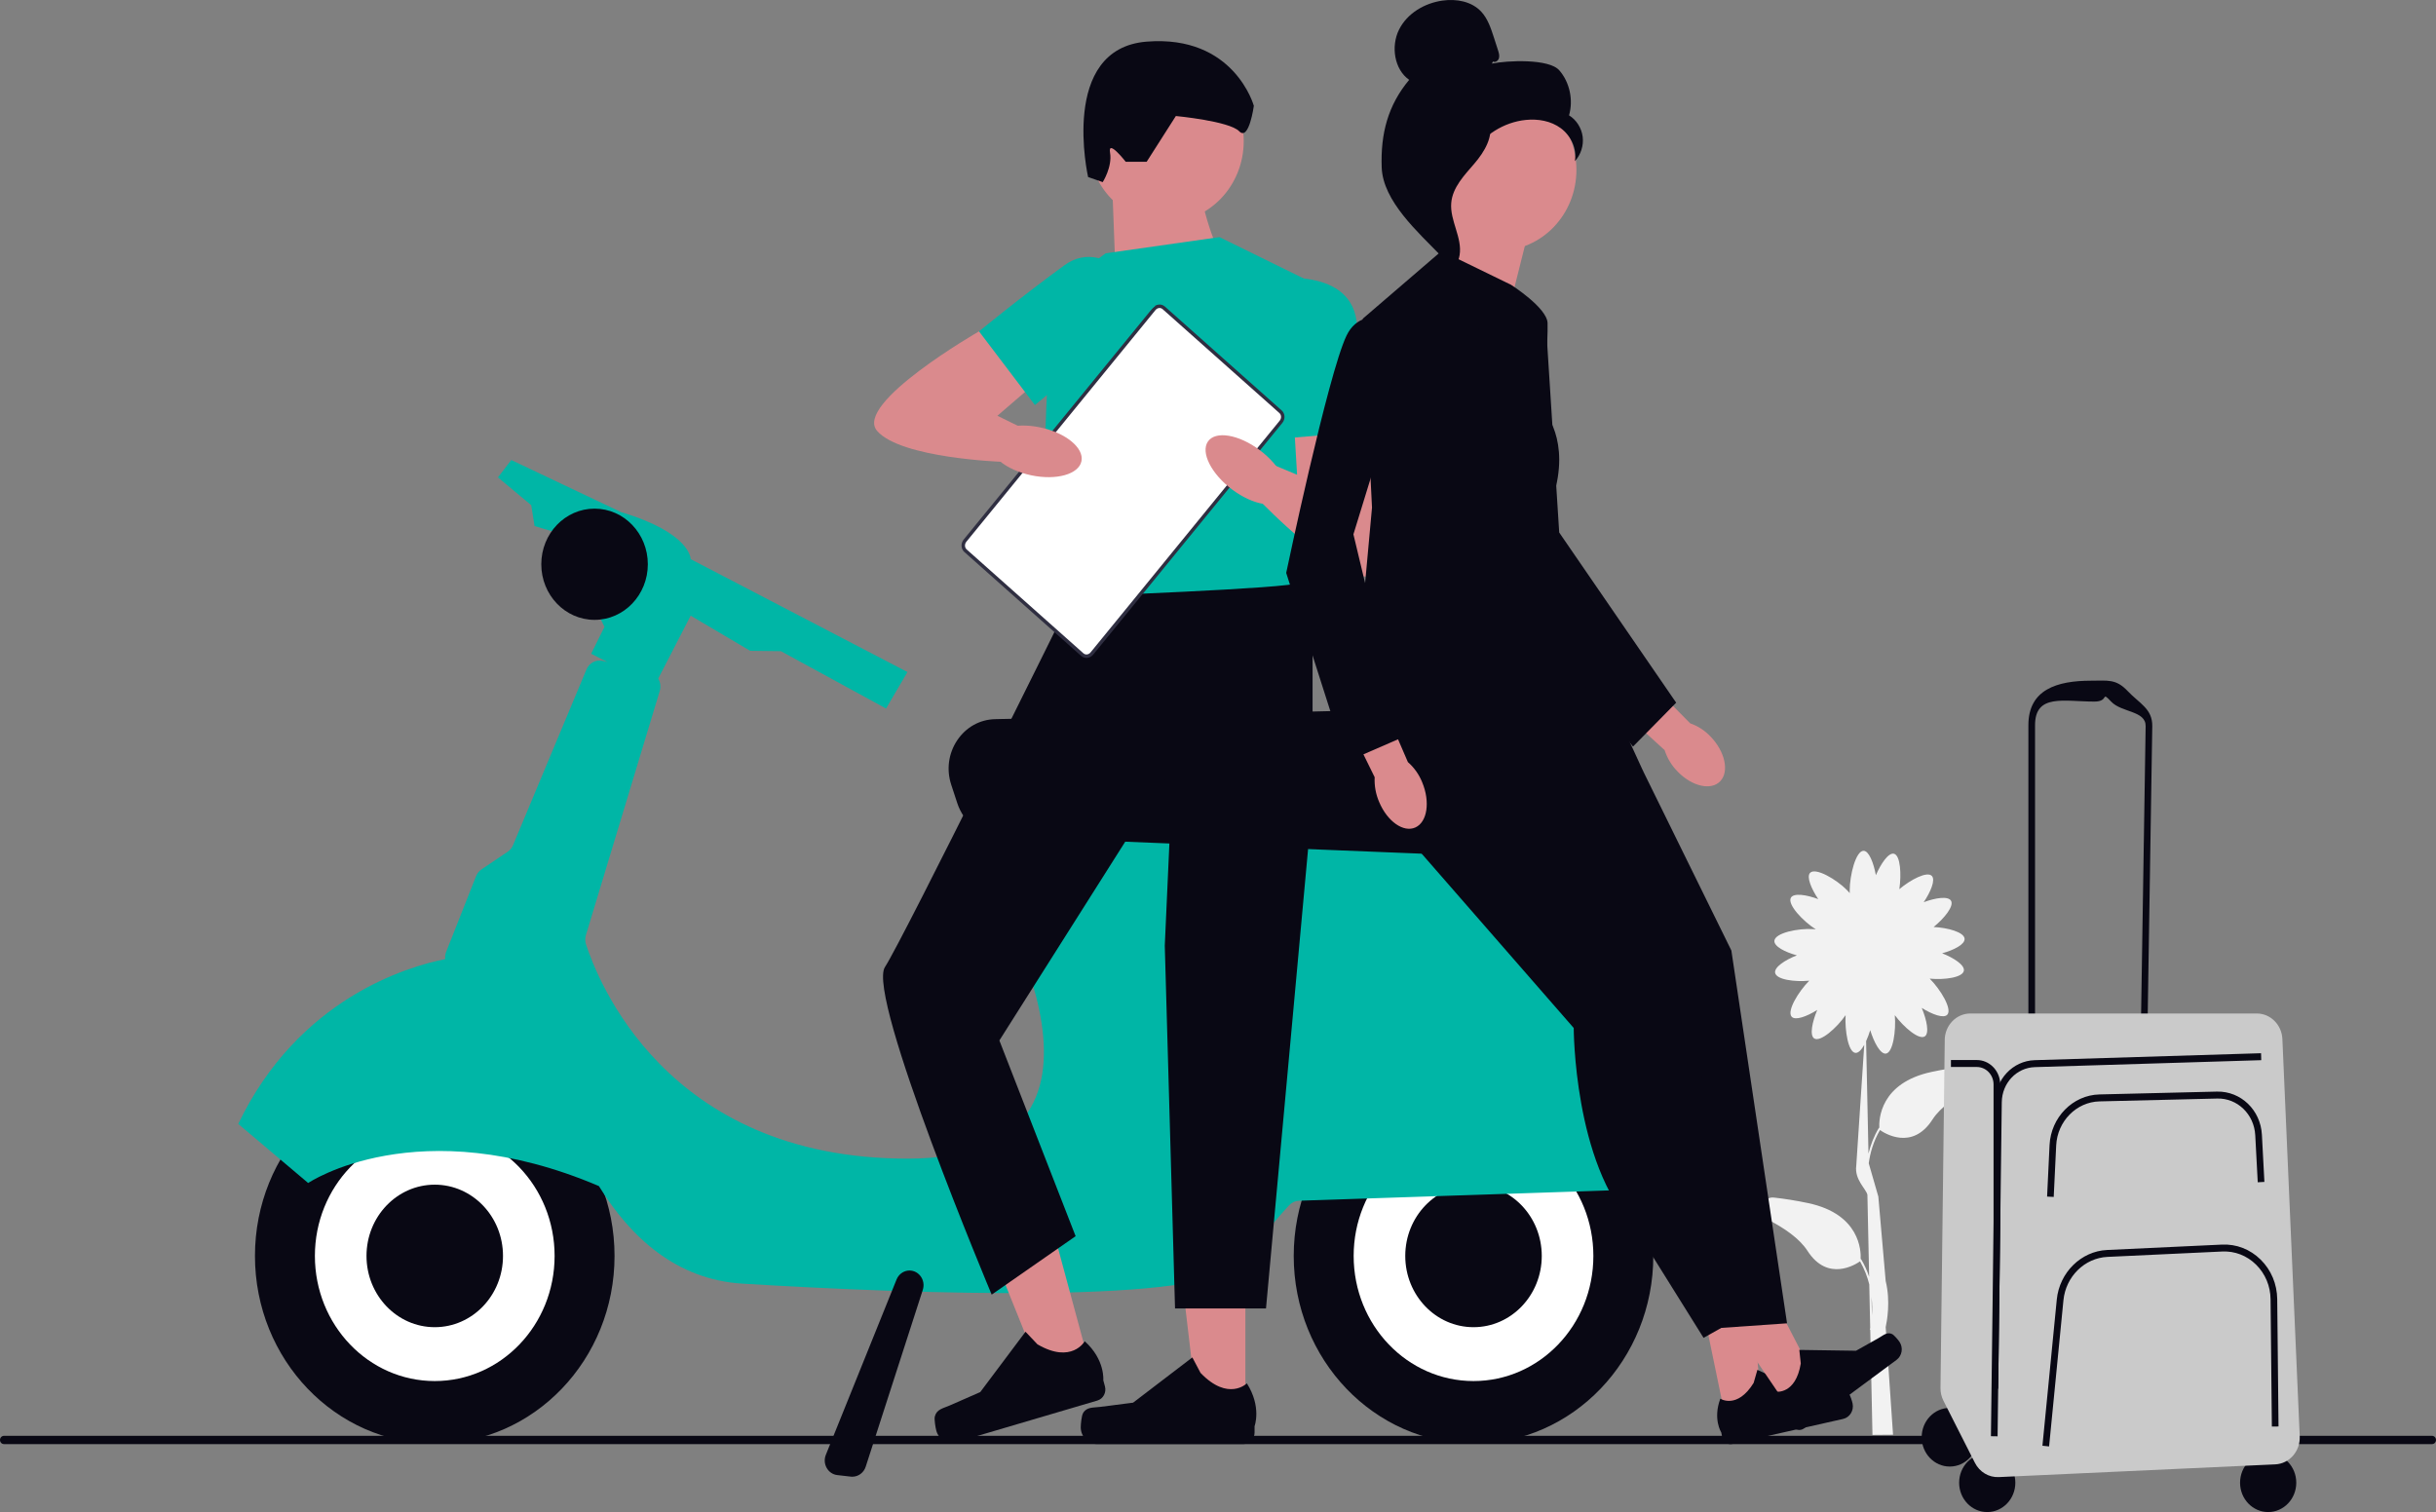 <svg viewBox="0 0 704.24 437.208" xmlns="http://www.w3.org/2000/svg" xmlns:xlink="http://www.w3.org/1999/xlink" width="704.24" height="437.208" fill="none" customFrame="#000000">
	<rect x="0" y="0" width="704.24" height="437.208" fill="#808080" stroke="none"/>
	<defs>
		<clipPath id="clipPath_1">
			<rect width="704.24" height="437.208" x="0" y="0" fill="rgb(255,255,255)" />
		</clipPath>
	</defs>
	<g id="hero-img">
		<g id=" " clip-path="url(#clipPath_1)" customFrame="url(#clipPath_1)">
			<rect id=" " width="704.24" height="437.208" x="0" y="0" />
			<path id="Vector 6" d="M0 416.364C0 417.027 0.51 417.56 1.145 417.56L703.095 417.56C703.73 417.56 704.24 417.027 704.24 416.364C704.24 415.701 703.73 415.168 703.095 415.168L1.145 415.168C0.51 415.168 0 415.701 0 416.364Z" fill="rgb(9,8,20)" fill-rule="nonzero" />
			<ellipse id="Oval 3" rx="51.976" ry="54.27" cx="425.988" cy="363.149" fill="rgb(9,8,20)" />
			<ellipse id="Oval 4" rx="34.65" ry="36.18" cx="425.988" cy="363.149" fill="rgb(255,255,255)" />
			<ellipse id="Oval 5" rx="19.731" ry="20.603" cx="425.988" cy="363.149" fill="rgb(9,8,20)" />
			<ellipse id="Oval 6" rx="51.976" ry="54.27" cx="125.685" cy="363.149" fill="rgb(9,8,20)" />
			<ellipse id="Oval 7" rx="34.65" ry="36.18" cx="125.685" cy="363.149" fill="rgb(255,255,255)" />
			<path id="Vector 7" d="M497.088 337.34C490.322 319.521 466.663 265.08 424.525 247.06C424.197 246.92 423.861 246.829 423.514 246.779L288.368 226.568C286.145 226.237 284.066 227.824 283.709 230.146L281.342 245.422C281.178 246.467 281.39 247.543 281.938 248.437C288.801 259.553 332.788 335.019 262.351 335.019C191.915 335.019 172.501 282.386 169.421 273.09C169.132 272.216 169.123 271.271 169.383 270.387L190.731 199.785C191.106 198.528 190.904 197.242 190.288 196.217L199.673 178.016L216.863 188.177L225.766 188.287L256.153 204.87L262.342 194.317L199.673 161.675C199.673 161.675 199.779 154.117 179.566 148.087L147.803 133.012L143.953 138.037L153.578 146.077L154.541 152.107L161.278 154.117L174.753 181.252L170.903 189.031L175.581 191.413L174.243 191.091C172.309 190.629 170.335 191.674 169.546 193.574L148.313 244.387C147.986 245.161 147.447 245.824 146.764 246.286L139.198 251.382C138.496 251.854 137.937 252.548 137.62 253.362L128.976 275.241C128.707 275.924 128.63 276.638 128.697 277.331C117.927 279.462 86.27 288.668 68.877 324.979L89.09 342.064C89.09 342.064 120.776 320.657 173.136 342.948C182.242 357.742 195.515 370.013 214.688 371.169C265.229 374.224 348.968 377.239 358.593 365.179C365.638 356.345 370.538 350.837 372.665 348.516C373.415 347.702 374.436 347.229 375.514 347.189L493.373 343.26C496.232 343.169 498.128 340.134 497.079 337.36L497.088 337.34Z" fill="rgb(0,182,166)" fill-rule="nonzero" />
			<ellipse id="Oval 8" rx="15.4" ry="16.08" cx="171.885" cy="163.152" fill="rgb(9,8,20)" />
			<path id="Vector 8" d="M418.509 247.131C418.326 247.131 418.143 247.131 417.96 247.121L289.196 241.915C283.498 241.684 278.618 237.895 276.76 232.267L274.999 226.91C273.565 222.548 274.19 217.865 276.712 214.076C279.243 210.287 283.228 208.056 287.646 207.945L420.684 204.749C424.804 204.649 428.769 206.488 431.455 209.805C434.14 213.121 435.237 217.463 434.458 221.734L431.946 235.483C430.704 242.307 425.093 247.121 418.499 247.121L418.509 247.131Z" fill="rgb(9,8,20)" fill-rule="nonzero" />
			<ellipse id="Oval 9" rx="19.731" ry="20.603" cx="125.685" cy="363.149" fill="rgb(9,8,20)" />
			<path id="Vector 9" d="M470.244 304.497C467.164 304.497 464.228 302.778 462.66 299.813L452.909 281.381C451.36 278.457 451.456 275.03 453.15 272.206C454.844 269.372 457.77 267.784 460.946 267.965L478.647 268.909C481.939 269.09 484.903 271.251 486.193 274.427L491.362 287.19C492.305 289.532 492.286 292.085 491.294 294.406C490.303 296.718 488.493 298.456 486.202 299.281L473.093 304.004C472.159 304.346 471.197 304.507 470.254 304.507L470.244 304.497Z" fill="rgb(9,8,20)" fill-rule="nonzero" />
			<path id="Vector 10" d="M246.412 426.997C246.268 426.997 246.114 426.997 245.97 426.967L242.042 426.515C240.762 426.364 239.646 425.61 238.991 424.444C238.337 423.279 238.25 421.902 238.751 420.656L259.194 369.963L259.637 370.154L259.194 369.963C259.753 368.576 260.994 367.591 262.428 367.4C263.824 367.219 265.181 367.792 266.076 368.928C266.962 370.063 267.231 371.571 266.779 372.958L250.272 424.103C249.714 425.831 248.135 426.987 246.422 426.987L246.412 426.997Z" fill="rgb(9,8,20)" fill-rule="nonzero" />
			<path id="Vector 11" d="M352.548 73.244C352.548 73.244 345.07 57.626 346.562 43.576L321.671 57.043L322.634 82.611L352.548 73.244Z" fill="rgb(218,138,141)" fill-rule="nonzero" />
			<ellipse id="Oval 10" rx="22.455" ry="23.447" cx="337.1" cy="40.812" fill="rgb(218,138,141)" />
			<path id="Vector 12" d="M360.037 408.967L346.33 408.967L339.814 353.782L360.037 353.782L360.037 408.967Z" fill="rgb(218,138,141)" fill-rule="nonzero" />
			<path id="Vector 13" d="M313.095 408.636C312.671 409.389 312.44 411.811 312.44 412.676C312.44 415.359 314.519 417.53 317.089 417.53L359.517 417.53C361.269 417.53 362.693 416.043 362.693 414.213L362.693 412.364C362.693 412.364 364.791 406.817 360.47 399.992C360.47 399.992 355.099 405.339 347.072 396.967L344.704 392.495L327.571 405.58L318.071 406.796C315.992 407.068 314.154 406.756 313.085 408.636L313.095 408.636Z" fill="rgb(9,8,20)" fill-rule="nonzero" />
			<path id="Vector 14" d="M319.64 73.244L352.548 68.561L377.978 81.053L379.47 177.876C379.47 177.876 316.926 185.684 307.07 175.534C297.214 165.383 304.692 84.179 304.692 84.179L319.65 73.244L319.64 73.244L319.64 73.244Z" fill="rgb(0,182,166)" fill-rule="nonzero" />
			<path id="Vector 15" d="M331.479 46.782L325.444 46.782C325.444 46.782 320.208 40.049 320.911 44.149C321.613 48.249 318.793 52.661 318.793 52.661L314.568 51.194C314.568 51.194 306.117 14.079 331.479 12.039C356.841 9.999 362.481 30.602 362.481 30.602C362.481 30.602 361.076 40.903 358.256 37.958C355.436 35.014 339.939 33.546 339.939 33.546L331.488 46.792L331.479 46.782L331.479 46.782Z" fill="rgb(9,8,20)" fill-rule="nonzero" />
			<path id="Vector 16" d="M315.511 396.565L302.334 400.445L281.698 349.199L301.16 343.461L315.511 396.565Z" fill="rgb(218,138,141)" fill-rule="nonzero" />
			<path id="Vector 17" d="M270.254 409.57C270.042 410.414 270.456 412.806 270.677 413.651C271.37 416.233 273.94 417.731 276.414 417.007L317.243 404.967C318.928 404.475 319.909 402.636 319.438 400.877L318.957 399.098C318.957 399.098 319.534 393.168 313.595 387.822C313.595 387.822 309.822 394.495 299.918 388.706L296.472 385.068L283.392 402.515L274.575 406.384C272.65 407.229 270.793 407.46 270.254 409.57L270.254 409.57Z" fill="rgb(9,8,20)" fill-rule="nonzero" />
			<path id="Vector 18" d="M374.975 168.509L379.46 182.68L379.46 231.372L365.995 378.345L339.699 378.345L336.734 273.432L339.073 221.614L288.917 300.848L310.958 357.44L286.693 374.335C286.693 374.335 250.407 287.994 255.835 279.623C261.264 271.261 309.89 172.499 309.89 172.499C309.89 172.499 374.955 170.077 374.955 168.519L374.975 168.509Z" fill="rgb(9,8,20)" fill-rule="nonzero" />
			<path id="Vector 19" d="M388.44 112.289L395.669 124.65C395.669 124.65 405.891 166.599 395.669 166.77C385.447 166.941 364.811 145.394 364.811 145.394L367.506 134.148L374.984 137.273L373.493 112.289L388.45 112.289L388.44 112.289Z" fill="rgb(218,138,141)" fill-rule="nonzero" />
			<path id="Vector 20" d="M366.004 80.862C366.004 80.862 389.932 76.46 392.175 92.812C394.417 109.163 395.669 124.66 395.669 124.66L369.739 126.902L366.004 80.862L366.004 80.862Z" fill="rgb(0,182,166)" fill-rule="nonzero" />
			<path id="Vector 21" d="M568.343 308.326C565.302 308.667 561.981 309.18 558.448 309.934C543.481 313.12 543.164 323.732 543.299 326.165L543.193 326.094C541.691 328.617 540.748 331.169 540.17 333.572L539.487 301.039C539.93 300.075 540.334 298.979 540.671 297.864C541.787 301.472 543.626 304.868 545.214 304.647C547.274 304.356 548.169 298.024 547.784 293.532C550.402 297.049 554.81 300.818 556.475 299.652C557.804 298.728 557.014 294.909 555.57 291.431C558.593 293.331 561.942 294.577 562.982 293.371C564.397 291.723 560.999 286.105 557.871 282.969C562.058 283.381 567.39 282.678 567.746 280.688C568.035 279.05 564.859 276.979 561.461 275.643C564.868 274.708 568.064 273.07 567.958 271.452C567.833 269.532 563.097 268.236 559.007 268.045C562.087 265.532 564.917 262.045 564.05 260.477C563.251 259.03 559.555 259.593 556.138 260.869C558.16 257.854 559.584 254.447 558.497 253.281C557.149 251.834 552.365 254.337 549.093 257.1C549.728 252.789 549.41 247.352 547.553 246.859C546.003 246.447 543.809 249.613 542.307 253.06C541.643 249.442 540.295 246.005 538.746 246.005C536.532 246.005 534.742 252.97 534.742 257.512C534.742 257.774 534.742 258.015 534.761 258.246C534.54 257.975 534.28 257.693 533.991 257.402C530.873 254.236 524.838 250.729 523.288 252.387C522.21 253.553 523.625 256.95 525.646 259.975C522.229 258.698 518.523 258.136 517.734 259.583C516.666 261.522 521.238 266.377 524.953 268.728C524.732 268.698 524.491 268.678 524.241 268.658C519.9 268.346 513.124 269.743 512.97 272.045C512.864 273.663 516.05 275.301 519.467 276.236C516.069 277.572 512.902 279.643 513.182 281.281C513.528 283.271 518.86 283.974 523.057 283.562C519.929 286.698 516.531 292.316 517.946 293.964C518.986 295.17 522.335 293.924 525.357 292.024C523.904 295.502 523.124 299.321 524.453 300.245C526.204 301.472 531.027 297.2 533.558 293.532C533.298 298.024 534.328 304.195 536.368 304.436C537.225 304.537 538.13 303.582 538.948 302.125L536.638 337.089C536.099 341.159 539.554 343.823 539.862 345.491L540.363 369.169C539.795 367.48 539.044 365.752 538.014 364.043L537.909 364.114C538.043 361.682 537.726 351.069 522.759 347.883C519.226 347.129 515.906 346.617 512.864 346.275C509.274 345.873 507.868 351.008 511.112 352.667C515.809 355.069 520.227 358.094 522.537 361.672C528.428 370.827 536.561 365.541 537.726 364.717C539.015 366.968 539.862 369.229 540.401 371.38L540.671 383.953C540.604 384.254 540.565 384.415 540.555 384.425L540.681 384.465L541.325 414.897L547.274 414.847L545.147 383.742C545.503 382.063 546.6 376.345 545.147 370.415L543.019 345.973L540.247 336.365C540.652 333.391 541.585 330.054 543.491 326.747C544.646 327.572 552.789 332.868 558.68 323.702C560.98 320.124 565.407 317.099 570.104 314.697C573.348 313.039 571.953 307.904 568.353 308.306L568.343 308.326ZM541.171 380.324L541.056 374.998C541.277 377.008 541.268 378.827 541.171 380.324Z" fill="rgb(242,242,242)" fill-rule="nonzero" />
			<path id="Vector 22" d="M499.071 411.118L509.418 408.786L505.712 366.033L490.457 369.47L499.071 411.118Z" fill="rgb(218,138,141)" fill-rule="nonzero" />
			<path id="Vector 23" d="M534.453 402.887C534.896 403.379 535.444 405.168 535.579 405.832C536.003 407.852 534.771 409.852 532.826 410.284L500.804 417.51C499.485 417.811 498.176 416.927 497.887 415.55L497.599 414.153C497.599 414.153 495.144 410.324 497.339 404.435C497.339 404.435 502.228 407.56 506.973 399.862L508.061 396.083L523.038 403.038L530.391 402.344C531.999 402.193 533.346 401.641 534.443 402.887L534.453 402.887Z" fill="rgb(9,8,20)" fill-rule="nonzero" />
			<path id="Vector 24" d="M517.571 407.852L526.195 401.46L506.685 363.672L493.951 373.098L517.571 407.852Z" fill="rgb(218,138,141)" fill-rule="nonzero" />
			<path id="Vector 25" d="M546.995 385.742C547.582 386.013 548.766 387.43 549.131 387.983C550.277 389.671 549.901 392.013 548.284 393.209L521.565 413.007C520.458 413.821 518.937 413.55 518.148 412.404L517.359 411.239C517.359 411.239 513.663 408.726 513.461 402.405C513.461 402.405 519.13 403.269 520.602 394.244L520.179 390.324L536.571 390.566L543.077 386.907C544.502 386.103 545.532 385.048 547.004 385.742L546.995 385.742Z" fill="rgb(9,8,20)" fill-rule="nonzero" />
			<path id="Vector 26" d="M393.282 196.448C393.282 196.448 377.198 219.282 409.365 244.96L475.057 223.041L451.591 171.946L430.81 160.047L393.272 196.438L393.282 196.448Z" fill="rgb(9,8,20)" fill-rule="nonzero" />
			<path id="Vector 27" d="M475.066 223.051L500.534 274.839L516.627 382.636L496.521 384.033L476.404 281.844L440.878 226.548L465.682 214.649" fill="rgb(9,8,20)" fill-rule="nonzero" />
			<path id="Vector 28" d="M409.375 228.699L409.375 244.97L454.959 297.24C454.959 297.24 454.959 336.436 472.39 354.636L492.497 386.837L509.928 377.038L484.46 283.251L438.876 221.654L409.384 228.699L409.375 228.699Z" fill="rgb(9,8,20)" fill-rule="nonzero" />
			<path id="Vector 29" d="M441.763 67.405L433.178 101.585L400.443 94.862C400.443 94.862 423.283 70.269 420.068 59.063L441.773 67.405L441.763 67.405L441.763 67.405Z" fill="rgb(218,138,141)" fill-rule="nonzero" />
			<path id="Vector 30" d="M416.748 72.561L436.855 82.359C436.855 82.359 447.202 88.962 447.394 93.364C447.587 97.766 446.239 118.761 446.239 118.761C446.239 118.761 454.286 127.163 448.924 143.957L451.61 171.956L391.28 205.553L396.641 146.76L393.955 92.168L416.748 72.571L416.748 72.561Z" fill="rgb(9,8,20)" fill-rule="nonzero" />
			<path id="uuid-b20491ca-d014-4267-80bf-8d89e5c8d575-253" d="M398.701 231.875C401.059 237.513 405.756 240.819 409.192 239.251C412.628 237.684 413.504 231.845 411.156 226.206C410.241 223.935 408.826 221.935 407.017 220.357L396.747 196.589L386.169 201.855L397.411 224.729C397.286 227.181 397.729 229.633 398.701 231.875Z" fill="rgb(218,138,141)" fill-rule="nonzero" />
			<path id="Vector 31" d="M409.375 95.666C409.375 95.666 394.629 85.867 389.268 97.063C383.907 108.259 371.837 165.655 371.837 165.655L389.268 220.247L405.352 213.252L391.27 154.499L409.365 95.666L409.375 95.666L409.375 95.666Z" fill="rgb(9,8,20)" fill-rule="nonzero" />
			<path id="uuid-d10d18a7-d2df-49f8-8380-3f7f98fc3932-254" d="M484.961 223.061C489.138 227.402 494.673 228.669 497.319 225.885C499.966 223.101 498.715 217.342 494.538 213.001C492.892 211.242 490.861 209.925 488.628 209.151L470.696 191.001L462.717 199.966L481.236 216.9C481.987 219.232 483.267 221.342 484.961 223.051L484.961 223.061Z" fill="rgb(218,138,141)" fill-rule="nonzero" />
			<path id="Vector 32" d="M446.826 92.319C446.826 92.319 421.118 91.224 420.078 103.696C419.048 116.168 436.624 171.825 436.624 171.825L472.092 215.875L484.576 203.182L450.763 153.976L446.836 92.319L446.826 92.319Z" fill="rgb(9,8,20)" fill-rule="nonzero" />
			<ellipse id="Oval 11" rx="8.124" ry="8.482" cx="563.675" cy="415.57" fill="rgb(9,8,20)" />
			<ellipse id="Oval 12" rx="8.124" ry="8.482" cx="574.503" cy="428.726" fill="rgb(9,8,20)" />
			<ellipse id="Oval 13" rx="8.124" ry="8.482" cx="655.72" cy="428.726" fill="rgb(9,8,20)" />
			<path id="Vector 33" d="M586.4 301.793L586.4 209.684C586.4 199.373 594.658 196.82 604.534 196.82C609.375 196.82 611.723 196.237 615.121 199.835C618.519 203.433 622.292 204.93 622.215 209.986L620.79 300.366L586.39 301.783L586.4 301.793ZM605.496 202.86C596.68 202.86 588.325 200.488 588.325 209.694L588.325 299.713L618.904 298.446L620.299 209.965C620.367 205.453 613.341 206.076 610.318 202.86C607.286 199.644 609.827 202.86 605.506 202.86L605.496 202.86Z" fill="rgb(9,8,20)" fill-rule="nonzero" />
			<path id="Vector 34" d="M562.221 300.678L560.989 401.309C560.97 402.606 561.268 403.882 561.846 405.028L570.951 422.987C572.289 425.63 574.965 427.228 577.824 427.098L657.77 423.419C661.861 423.228 665.027 419.61 664.844 415.339L659.83 300.436C659.647 296.306 656.393 293.05 652.428 293.05L569.623 293.05C565.571 293.05 562.27 296.457 562.212 300.688L562.221 300.678Z" fill="rgb(202,202,202)" fill-rule="nonzero" />
			<path id="Vector 35" d="M593.734 346.094L591.809 345.993L592.521 331.099C592.906 323.079 599.23 316.647 606.92 316.456L640.964 315.632C647.837 315.511 653.535 320.949 653.91 328.124L654.632 341.742L652.707 341.853L651.985 328.235C651.658 322.155 646.797 317.491 641.003 317.642L606.959 318.466C600.269 318.627 594.774 324.225 594.437 331.2L593.724 346.094L593.734 346.094Z" fill="rgb(9,8,20)" fill-rule="nonzero" />
			<path id="Vector 36" d="M592.377 418.233L590.462 418.032L594.61 375.762C595.38 367.943 601.627 361.782 609.144 361.43L642.35 359.873C646.537 359.672 650.512 361.219 653.554 364.224C656.595 367.229 658.289 371.289 658.338 375.661L658.713 412.465L656.788 412.485L656.413 375.681C656.374 371.862 654.892 368.315 652.235 365.681C649.579 363.048 646.085 361.702 642.447 361.872L609.24 363.43C602.666 363.742 597.209 369.119 596.535 375.953L592.387 418.223L592.377 418.233Z" fill="rgb(9,8,20)" fill-rule="nonzero" />
			<path id="Vector 37" d="M577.497 415.309L575.572 415.279L576.784 318.677C576.871 312.074 581.886 306.748 588.209 306.547L653.66 304.537L653.718 306.547L588.267 308.557C582.973 308.718 578.777 313.17 578.709 318.697L577.497 415.299L577.497 415.309Z" fill="rgb(9,8,20)" fill-rule="nonzero" />
			<path id="Vector 38" d="M577.67 401.55L576.332 401.55L576.332 313.572C576.332 310.788 574.166 308.517 571.49 308.517L564.012 308.517L564.012 306.507L571.49 306.507C575.023 306.507 577.93 309.351 578.228 312.949C578.247 313.15 578.257 313.361 578.257 313.572L578.257 355.229L577.67 401.55Z" fill="rgb(9,8,20)" fill-rule="nonzero" />
			<path id="Vector 39" d="M455.739 49.134C455.739 62.018 445.738 72.46 433.399 72.46C421.06 72.46 411.059 62.018 411.059 49.134C411.059 36.25 421.06 25.808 433.399 25.808C445.738 25.808 455.739 36.25 455.739 49.134L455.739 49.134Z" fill="rgb(218,138,141)" fill-rule="nonzero" />
			<path id="Vector 40" d="M431.618 17.778C432.263 18.17 433.13 17.577 433.341 16.823C433.553 16.069 433.303 15.275 433.072 14.531C432.668 13.285 432.273 12.049 431.869 10.803C431.012 8.16 430.107 5.426 428.259 3.416C425.468 0.381 421.021 -0.393 417.027 0.17C411.897 0.894 406.834 3.788 404.447 8.592C402.06 13.396 403.08 20.089 407.392 23.084C401.242 30.441 399.105 38.642 399.442 48.39C399.779 58.149 409.962 67.124 416.603 73.998C418.086 73.063 419.433 68.661 418.615 67.063C417.797 65.465 418.971 63.616 417.96 62.139C416.95 60.671 416.103 63.013 417.123 61.546C417.768 60.621 415.256 58.501 416.209 57.948C420.838 55.275 422.378 49.245 425.285 44.632C428.798 39.064 434.795 35.295 441.157 34.672C444.66 34.33 448.357 34.953 451.225 37.074C454.093 39.194 455.951 42.983 455.287 46.591C457.009 44.762 457.866 42.089 457.548 39.546C457.221 37.004 455.729 34.652 453.602 33.355C454.892 28.903 453.785 23.778 450.792 20.34C447.798 16.893 435.661 17.486 431.291 18.391L431.628 17.788L431.618 17.778L431.618 17.778Z" fill="rgb(9,8,20)" fill-rule="nonzero" />
			<path id="Vector 41" d="M430.945 34.803C425.16 35.456 420.983 40.692 417.45 45.526C415.419 48.31 413.283 51.385 413.34 54.893C413.389 58.43 415.66 61.475 416.748 64.822C418.519 70.309 416.796 76.832 412.58 80.591C416.748 81.415 421.252 78.159 421.965 73.787C422.802 68.712 419.116 63.807 419.549 58.672C419.934 54.149 423.351 50.672 426.248 47.285C429.155 43.898 431.878 39.416 430.541 35.094L430.945 34.803L430.945 34.803L430.945 34.803Z" fill="rgb(9,8,20)" fill-rule="nonzero" />
			<path id="Vector 42" d="M312.887 189.28L279.121 159.236C278.319 158.523 278.256 157.221 278.98 156.334L333.666 89.326C334.39 88.439 335.631 88.298 336.433 89.011L370.199 119.055C371.001 119.769 371.064 121.071 370.34 121.958L315.654 188.966C314.93 189.853 313.689 189.994 312.887 189.28Z" fill="rgb(255,255,255)" fill-rule="nonzero" />
			<path id="Vector 43" d="M279.121 159.236C278.319 158.523 278.256 157.221 278.98 156.334L333.666 89.326C334.39 88.439 335.631 88.298 336.433 89.011L370.199 119.055C371.001 119.769 371.064 121.071 370.34 121.958L315.654 188.966C314.93 189.853 313.689 189.994 312.887 189.28L279.121 159.236Z" fill-rule="nonzero" stroke="rgb(47,46,65)" stroke-width="1" />
			<path id="Vector 44" d="M296.617 92.882L283.026 95.817C283.026 95.817 246.701 116.691 253.573 124.6C260.436 132.509 289.61 133.525 289.61 133.525L295.635 123.786L288.339 120.218L306.839 104.289L296.617 92.882L296.617 92.882Z" fill="rgb(218,138,141)" fill-rule="nonzero" />
			<path id="Vector 45" d="M333.924 88.51C333.924 88.51 320.651 67.254 307.686 76.721C294.721 86.189 283.036 95.817 283.036 95.817L299.187 117.113L333.933 88.51L333.924 88.51L333.924 88.51Z" fill="rgb(0,182,166)" fill-rule="nonzero" />
			<ellipse id="Oval 14" rx="7.044" ry="13.528" cx="7.044" cy="13.528" fill="rgb(218,138,141)" transform="matrix(0.19,-0.982,0.978,0.207,284.855,134.625)" />
			<ellipse id="Oval 15" rx="6.956" ry="13.708" cx="6.956" cy="13.708" fill="rgb(218,138,141)" transform="matrix(0.564,-0.826,0.802,0.597,345.283,133.411)" />
		</g>
	</g>
</svg>

